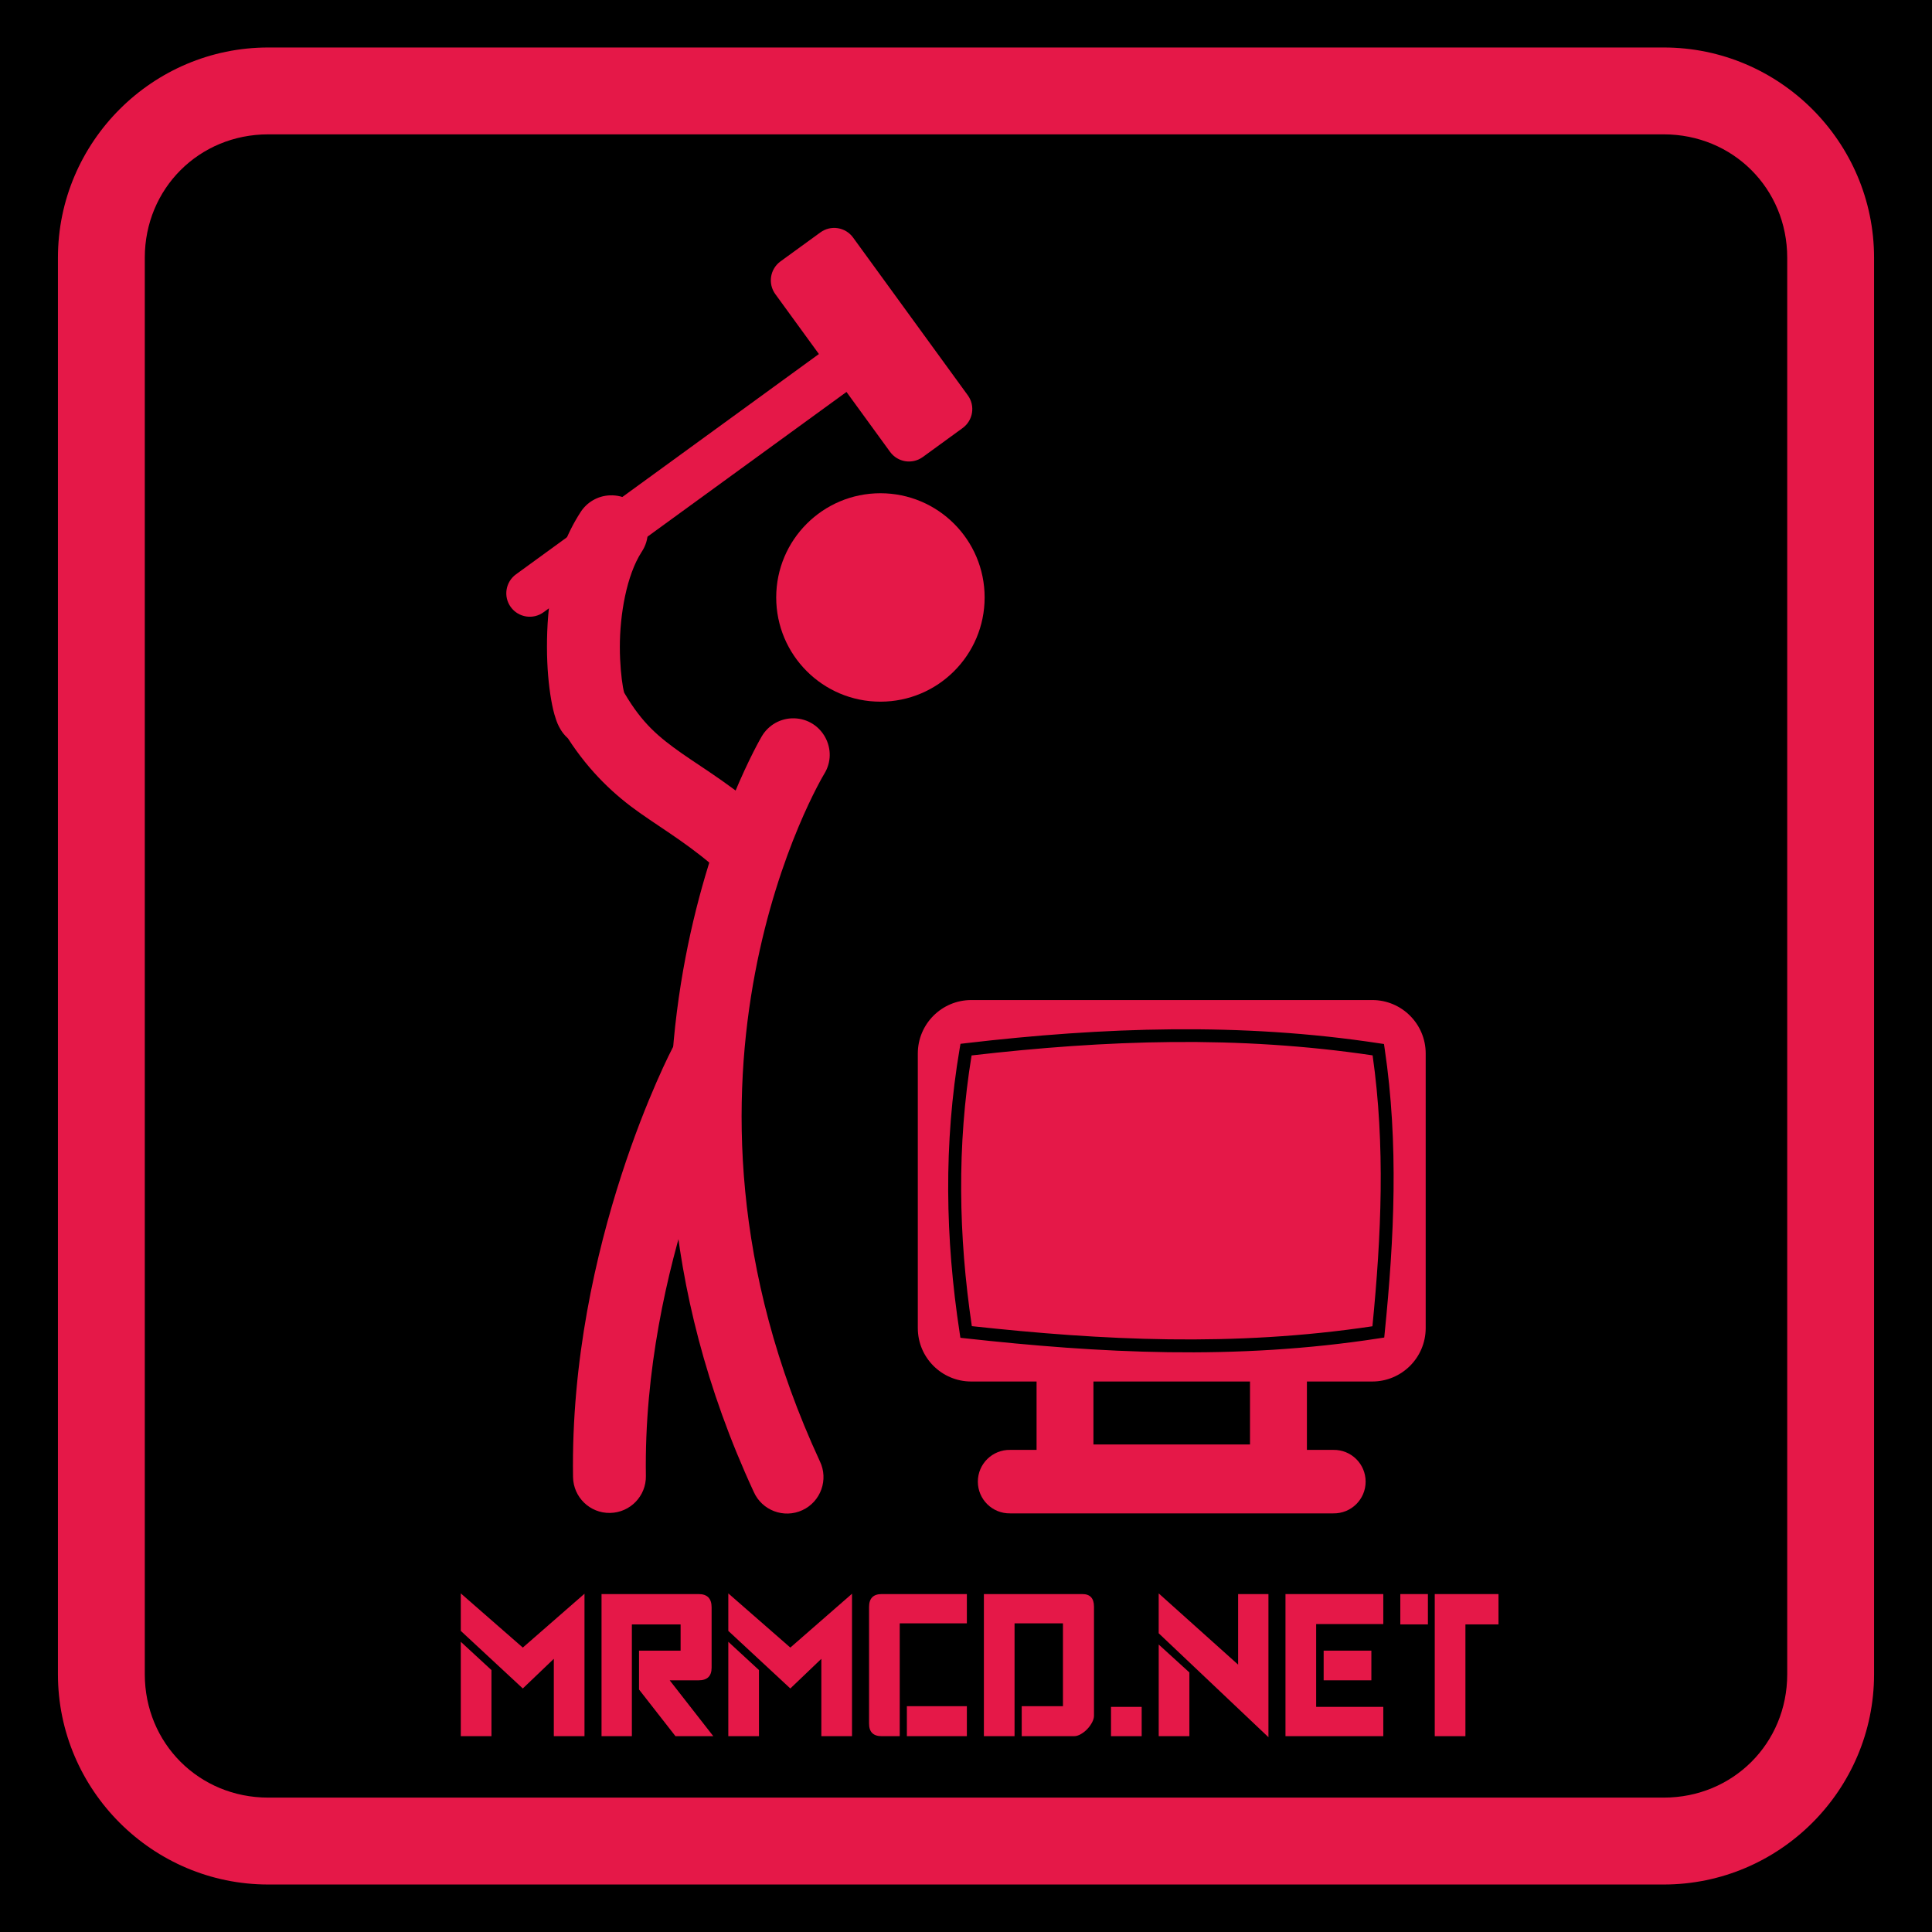 <?xml version="1.0" encoding="utf-8"?>
<!-- Generator: Adobe Illustrator 16.0.0, SVG Export Plug-In . SVG Version: 6.00 Build 0)  -->
<!DOCTYPE svg PUBLIC "-//W3C//DTD SVG 1.1//EN" "http://www.w3.org/Graphics/SVG/1.1/DTD/svg11.dtd">
<svg version="1.1" id="Ebene_1" xmlns="http://www.w3.org/2000/svg" xmlns:xlink="http://www.w3.org/1999/xlink" x="0px" y="0px"
	 width="141.73px" height="141.73px" viewBox="0 0 141.73 141.73" enable-background="new 0 0 141.73 141.73" xml:space="preserve">
<rect x="-0.001" y="-0.001" width="141.732" height="141.732"/>
<path fill="#E51848" d="M19.677,9.856h102.375c5.071,0,9.057,3.979,9.057,9.05v103.916c0,5.071-3.984,9.049-9.057,9.049H19.677
	c-5.07,0-9.055-3.978-9.055-9.049V18.906C10.623,13.834,14.606,9.856,19.677,9.856z M19.677,3.484
	c-8.488,0-15.427,6.932-15.427,15.422v103.916c0,8.492,6.938,15.424,15.427,15.424h102.375c8.492,0,15.428-6.932,15.428-15.424
	V18.906c0-8.49-6.936-15.422-15.428-15.422H19.677z"/>
<g>
	<path fill="#E51848" d="M58.256,52.695c-0.976-0.024-1.887,0.485-2.378,1.331c0,0-14.729,24.862-0.586,55.412
		c0.601,1.366,2.21,1.976,3.567,1.349c1.36-0.629,1.936-2.249,1.283-3.594c-13.097-28.291,0.322-50.418,0.322-50.418
		C61.551,55.018,60.321,52.747,58.256,52.695z"/>
	<path fill="#E51848" d="M51.631,75.408c-0.975,0.034-1.854,0.596-2.294,1.47c0,0-7.566,14.372-7.299,31.479
		c0.023,1.477,1.236,2.656,2.712,2.631c1.477-0.023,2.657-1.238,2.632-2.713c-0.242-15.473,6.694-28.925,6.694-28.925
		C55.057,77.53,53.696,75.336,51.631,75.408z"/>
	<circle fill="#E51848" cx="64.587" cy="43.829" r="7.645"/>
	<path fill="#E51848" d="M44.733,36.339c-0.883,0.036-1.688,0.505-2.157,1.252c-2.041,3.161-2.454,6.883-2.451,9.881
		c0.002,1.5,0.127,2.814,0.308,3.854c0.091,0.52,0.187,0.958,0.343,1.416c0.079,0.229,0.153,0.455,0.371,0.81
		c0.101,0.162,0.253,0.373,0.521,0.621c1.618,2.503,3.464,4.194,5.277,5.467c1.969,1.383,3.84,2.465,6.025,4.457
		c1.088,1.027,2.807,0.965,3.813-0.141c1.008-1.107,0.912-2.825-0.212-3.811c-2.595-2.364-4.847-3.683-6.557-4.881
		c-1.705-1.198-2.896-2.199-4.18-4.376l-0.045-0.077c-0.026-0.103-0.05-0.18-0.09-0.404c-0.118-0.674-0.227-1.749-0.228-2.942
		c-0.002-2.387,0.495-5.269,1.598-6.975C48.279,38.673,46.915,36.249,44.733,36.339z"/>
	<path fill="#E51848" d="M61.329,25.5c-0.387-0.011-0.769,0.109-1.076,0.342L37.868,42.121c-0.782,0.556-0.961,1.639-0.397,2.414
		c0.564,0.774,1.651,0.94,2.418,0.368l22.384-16.278C63.626,27.67,62.982,25.546,61.329,25.5z"/>
	
		<rect x="56.781" y="23.477" transform="matrix(0.588 0.809 -0.809 0.588 46.77 -41.292)" fill="#E51848" width="14.311" height="3.618"/>
	<path fill="#E51848" d="M60.814,20.839l6.393,8.793l-0.146,0.105l-6.394-8.793L60.814,20.839z M62.582,17.427
		c-0.558-0.768-1.632-0.938-2.4-0.377l-2.927,2.126c-0.768,0.562-0.937,1.634-0.377,2.402l8.416,11.569
		c0.557,0.768,1.63,0.938,2.4,0.381l2.925-2.128c0.768-0.56,0.937-1.633,0.379-2.401L62.582,17.427z"/>
	<path fill="#E51848" d="M85.992,76.442c-4.902,0.044-9.807,0.417-14.717,0.984c-1.081,6.613-0.966,13.231,0.018,19.859
		c9.535,1.036,19.189,1.538,29.387,0.009c0.655-6.645,0.952-13.27,0.014-19.873C95.795,76.693,90.895,76.398,85.992,76.442z
		 M85.985,75.51c5.063-0.045,10.131,0.253,15.203,1.028l0.34,0.05l0.05,0.342c1.036,6.965,0.702,13.91,0.004,20.832l-0.035,0.358
		l-0.357,0.055c-10.588,1.639-20.572,1.084-30.381,0.003l-0.355-0.039l-0.053-0.353c-1.063-6.948-1.184-13.907,0-20.867l0.06-0.345
		l0.345-0.041C75.86,75.94,80.92,75.554,85.985,75.51L85.985,75.51z M71.249,73.362c-2.166,0.004-3.919,1.757-3.919,3.923v20.142
		c0,2.164,1.753,3.919,3.919,3.919h29.417c2.166,0,3.92-1.755,3.922-3.919V77.285c0-2.166-1.756-3.923-3.922-3.923H71.249z"/>
	<path fill="#E51848" d="M80.214,100.989h11.485v4.977H80.214V100.989z M78.128,99.952c-1.151,0-2.086-0.636-2.086,0.518v7.581
		c0,1.153,0.934,2.088,2.086,2.088h15.66c1.149,0,2.086-0.935,2.086-2.088v-7.581c0-1.15-0.937-0.518-2.086-0.518H78.128z"/>
	<path fill="#E51848" d="M74.104,106.363c-1.303-0.022-2.37,1.025-2.37,2.329c0,1.302,1.067,2.351,2.37,2.328h23.709
		c1.303,0.022,2.369-1.026,2.369-2.328c0-1.304-1.066-2.352-2.369-2.329H74.104z"/>
</g>
<g>
	<path fill="#E51848" d="M33.803,119.64v-2.75l4.55,3.975l4.525-3.95v10.45h-2.25v-5.675l-2.275,2.175L33.803,119.64z
		 M36.053,127.365h-2.25v-6.925l2.25,2.075V127.365z"/>
	<path fill="#E51848" d="M44.128,116.94h7.125c0.633,0,0.95,0.325,0.95,0.975v4.425c0,0.617-0.317,0.926-0.95,0.926h-2.125l3.2,4.1
		h-2.775l-2.675-3.425v-2.851h3.05v-1.925h-3.575v8.2h-2.225V116.94z"/>
	<path fill="#E51848" d="M53.428,119.64v-2.75l4.55,3.975l4.525-3.95v10.45h-2.25v-5.675l-2.275,2.175L53.428,119.64z
		 M55.678,127.365h-2.25v-6.925l2.25,2.075V127.365z"/>
	<path fill="#E51848" d="M64.678,127.365c-0.617,0-0.925-0.309-0.925-0.925v-8.55c0-0.634,0.308-0.95,0.925-0.95h6.25v2.149h-4.925
		v8.275H64.678z M66.528,125.165h4.4v2.2h-4.4V125.165z"/>
	<path fill="#E51848" d="M74.427,119.09v8.275h-2.25V116.94h7.226c0.566,0,0.851,0.309,0.851,0.925v8
		c0,0.15-0.047,0.313-0.139,0.487s-0.208,0.338-0.35,0.487c-0.142,0.15-0.3,0.275-0.475,0.375c-0.176,0.101-0.338,0.15-0.488,0.15
		h-3.85v-2.2h3.025v-6.075H74.427z"/>
	<path fill="#E51848" d="M81.503,125.215h2.25v2.15h-2.25V125.215z"/>
	<path fill="#E51848" d="M93.052,116.94v10.5l-8.051-7.625v-2.925l5.826,5.225v-5.175H93.052z M87.252,127.365h-2.25v-6.725
		l2.25,2.05V127.365z"/>
	<path fill="#E51848" d="M94.302,116.94h7.175v2.2h-4.925v6.074h4.925v2.15h-7.175V116.94z M97.102,121.09h3.5v2.176h-3.5V121.09z"
		/>
	<path fill="#E51848" d="M102.726,116.94h2.025v2.225h-2.025V116.94z M105.252,116.94h4.676v2.225h-2.426v8.2h-2.25V116.94z"/>
</g>
</svg>

